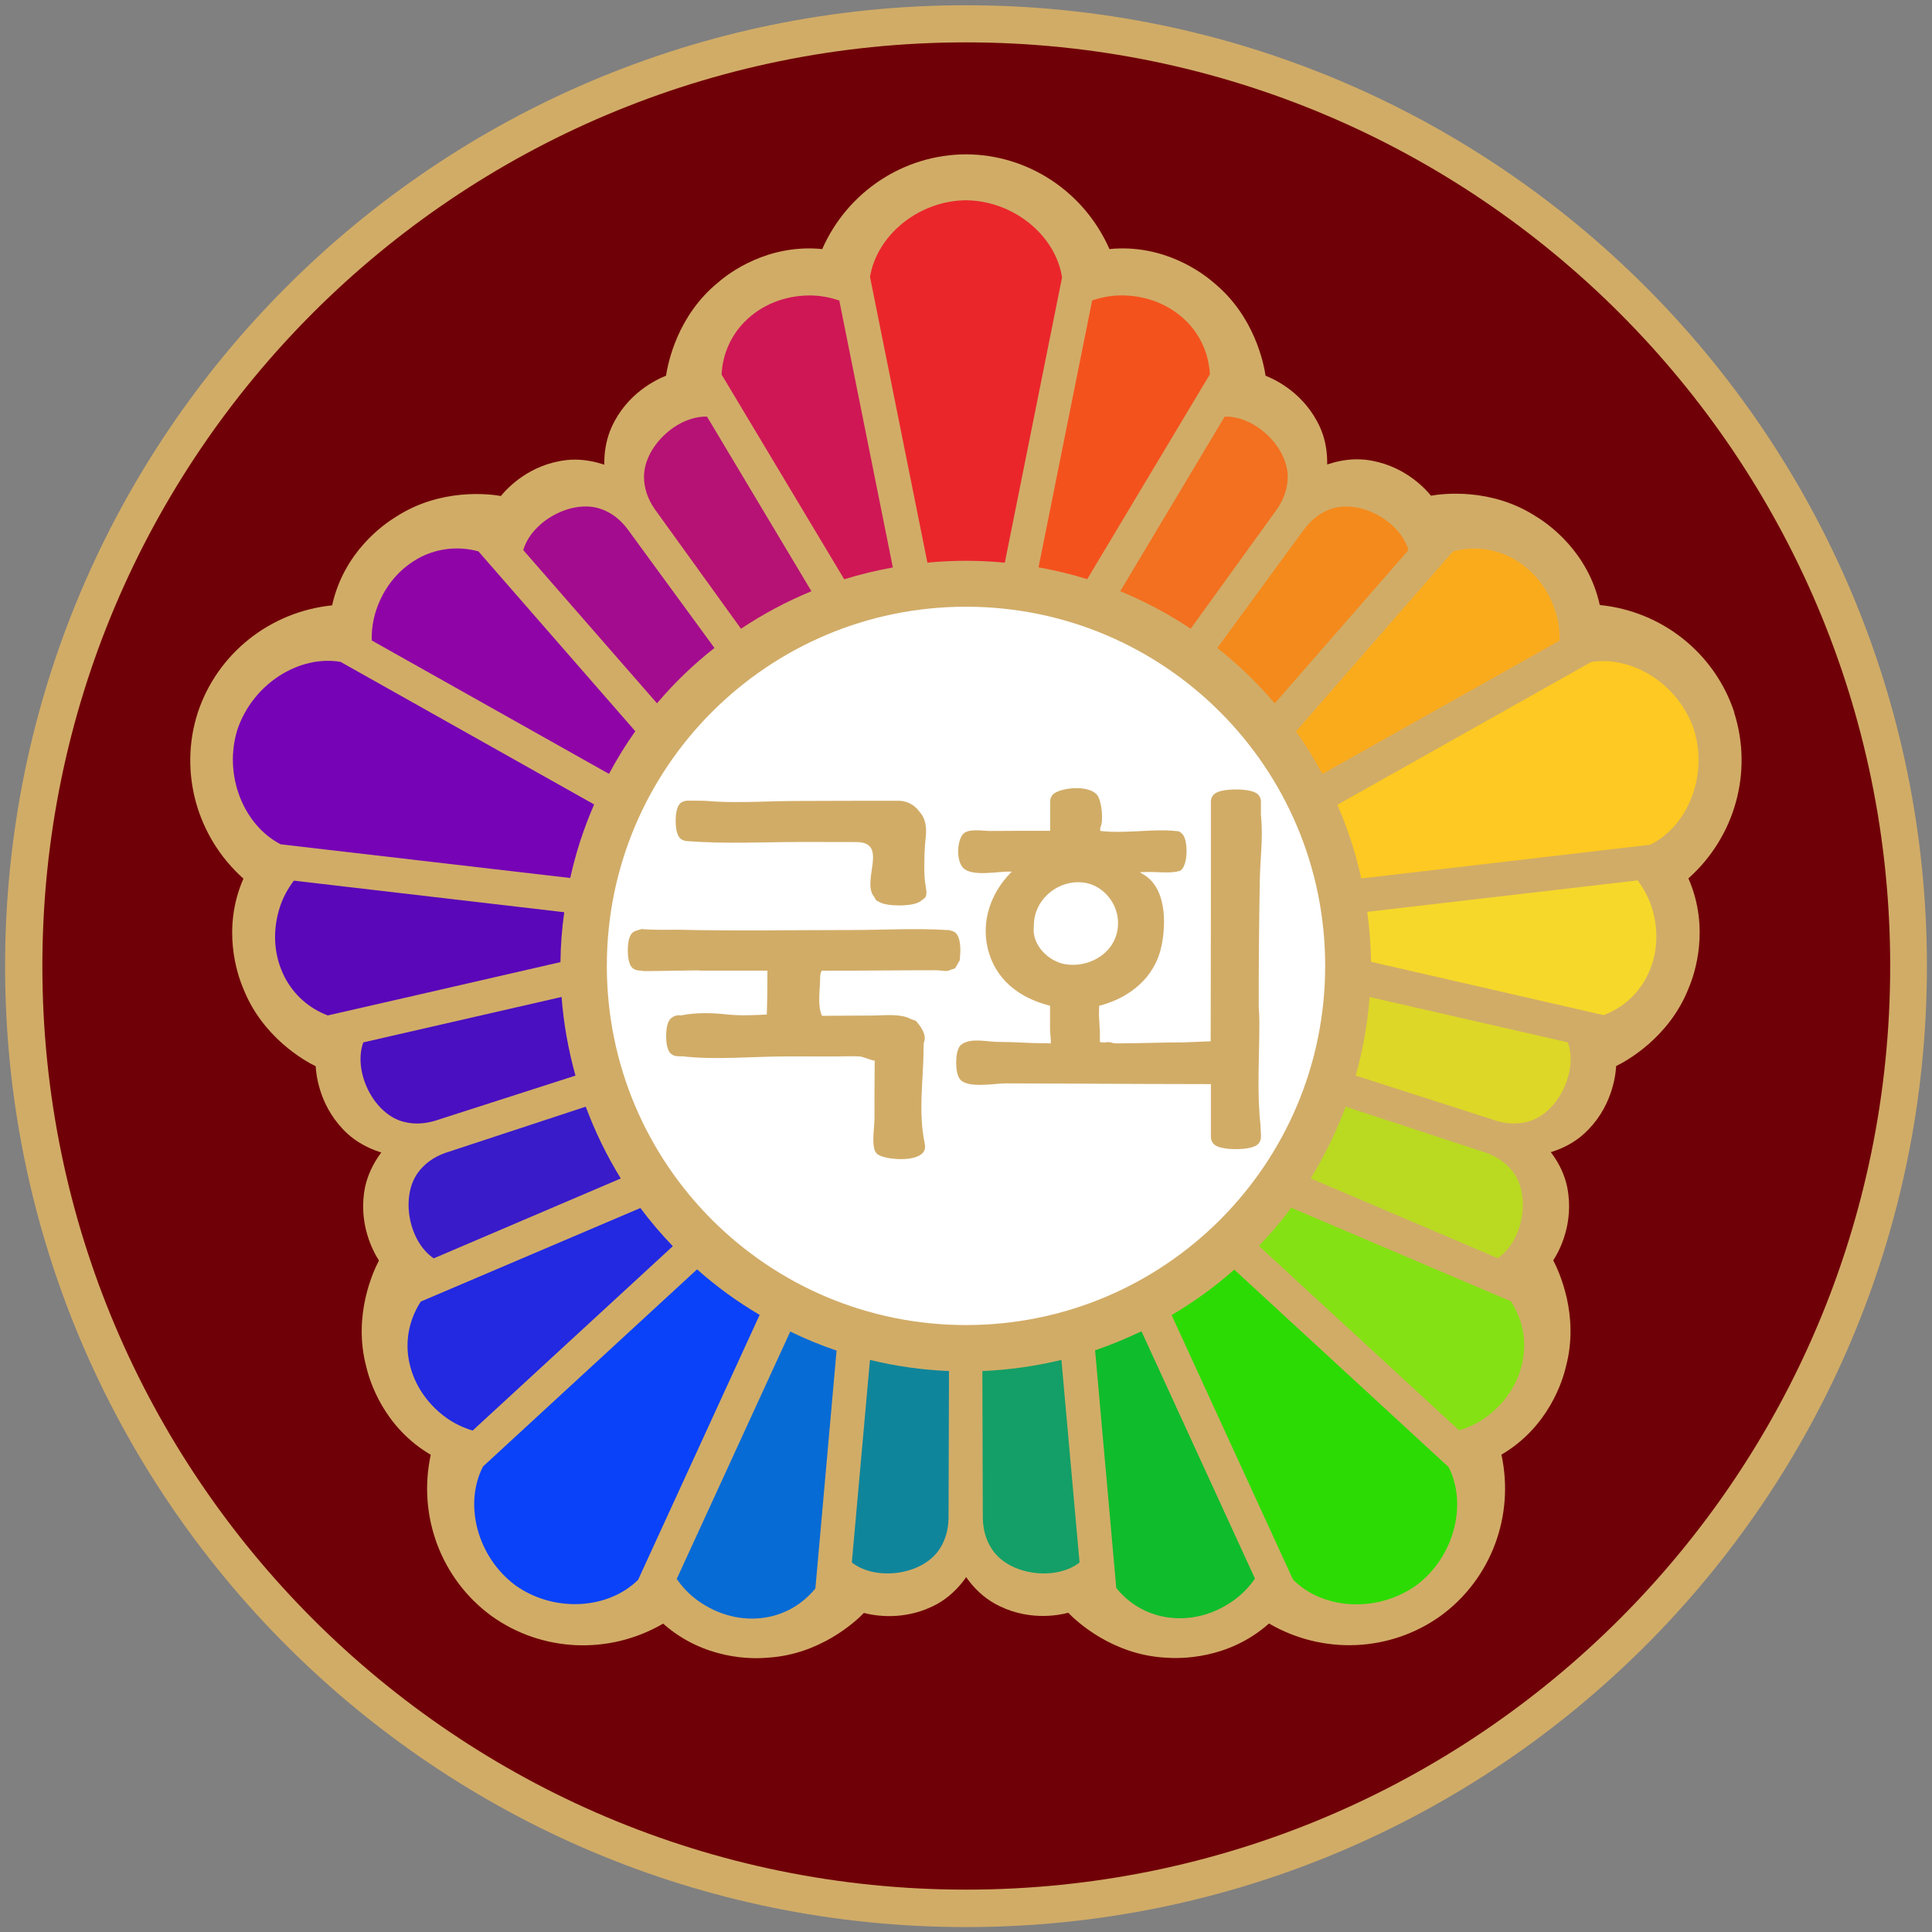 <?xml version="1.0" encoding="utf-8"?>
<!-- Generator: Adobe Illustrator 24.0.0, SVG Export Plug-In . SVG Version: 6.00 Build 0)  -->
<svg version="1.1" id="레이어_1" xmlns="http://www.w3.org/2000/svg" xmlns:xlink="http://www.w3.org/1999/xlink" x="0px"
	 y="0px" viewBox="0 0 342 342" style="enable-background:new 0 0 342 342;" xml:space="preserve">
<rect x="0" y="0" width="342" height="342" fill="#808080" stroke="none"/>
<style type="text/css">
	.st0{fill:#D1AC67;}
	.st1{fill:#700007;}
	.st2{fill:#FFFFFF;}
	.st3{fill:#139F67;}
	.st4{fill:#B9DA21;}
	.st5{fill:#0FBC2C;}
	.st6{fill:#84E113;}
	.st7{fill:#2CDB04;}
	.st8{fill:#391BCA;}
	.st9{fill:#0F859B;}
	.st10{fill:#2229E1;}
	.st11{fill:#076BD5;}
	.st12{fill:#0942F8;}
	.st13{fill:#DDD727;}
	.st14{fill:#F48A1C;}
	.st15{fill:#F6D82A;}
	.st16{fill:#FAAB1C;}
	.st17{fill:#FDC922;}
	.st18{fill:#A30C8F;}
	.st19{fill:#4A0FC0;}
	.st20{fill:#8F04A7;}
	.st21{fill:#5A07B9;}
	.st22{fill:#7603B6;}
	.st23{fill:#F2701F;}
	.st24{fill:#B61275;}
	.st25{fill:#F4521D;}
	.st26{fill:#CF1756;}
	.st27{fill:#EA262B;}
</style>
<path class="st0" d="M171,0.93C77.08,0.93,0.9,77.08,0.9,171.03c0,93.93,76.16,170.1,170.1,170.1s170.1-76.14,170.1-170.1
	C341.1,77.1,264.97,0.93,171,0.93"/>
<path class="st1" d="M171,7.5C80.73,7.5,7.5,80.68,7.5,171c0,90.28,73.19,163.5,163.5,163.5c90.36,0,163.6-73.18,163.6-163.5
	C334.6,80.71,261.32,7.5,171,7.5z M170.98,27.32c11,0.03,20.95,6.62,25.41,16.77c9.63-0.95,16.48,4.24,18.35,5.86
	c7.39,5.97,9,14.6,9.29,16.56c1.72,0.68,6.91,3.12,9.63,9.11c0.85,1.85,1.28,4.03,1.28,6.29v0.32c0.11-0.04,0.23-0.08,0.35-0.12
	c2.14-0.7,4.36-0.94,6.39-0.73c6.54,0.75,10.46,4.92,11.63,6.37c1.97-0.36,10.66-1.48,18.6,3.68c2.14,1.29,9.21,6.21,11.28,15.67
	c11.03,1.1,20.35,8.52,23.81,19l-0.02,0.05c3.35,10.47,0.17,21.96-8.1,29.34c3.88,8.87,1.07,16.99,0.1,19.28
	c-3.41,8.87-11.1,13.07-12.89,13.94c-0.11,1.86-0.82,7.55-5.68,11.98c-1.51,1.38-3.45,2.48-5.6,3.17c-0.09,0.02-0.2,0.06-0.3,0.09
	c0.08,0.09,0.16,0.19,0.22,0.28c1.34,1.84,2.27,3.86,2.68,5.86c1.32,6.44-1.44,11.47-2.46,13.02c0.93,1.77,4.7,9.68,2.24,18.83
	c-0.56,2.43-3.06,10.67-11.41,15.56c2.35,10.84-1.83,22-10.72,28.51c-8.93,6.43-20.85,6.96-30.42,1.38
	c-7.23,6.42-15.83,6.24-18.29,6.05c-9.5-0.51-15.87-6.51-17.25-7.95c-1.8,0.48-7.43,1.56-13.15-1.7c-1.78-1.02-3.42-2.52-4.74-4.35
	c-0.07-0.08-0.13-0.18-0.19-0.27c-0.06,0.1-0.14,0.21-0.2,0.31c-1.32,1.82-2.97,3.33-4.74,4.35c-5.72,3.24-11.36,2.17-13.15,1.69
	c-1.38,1.42-7.76,7.44-17.22,7.93c-2.48,0.23-11.08,0.39-18.32-6.04c-9.57,5.58-21.49,5.05-30.42-1.38
	c-8.88-6.51-13.07-17.67-10.72-28.51c-8.35-4.89-10.84-13.12-11.4-15.53c-2.46-9.18,1.3-17.09,2.23-18.85
	c-1-1.56-3.77-6.58-2.45-13.03c0.43-1.99,1.35-4.02,2.68-5.85c0.06-0.08,0.13-0.17,0.19-0.25c-0.11-0.04-0.23-0.08-0.34-0.11
	c-2.14-0.7-4.08-1.79-5.6-3.17c-4.86-4.44-5.57-10.13-5.68-11.99c-1.79-0.86-9.48-5.07-12.88-13.92
	c-0.97-2.29-3.79-10.42,0.09-19.29c-8.27-7.38-11.45-18.88-8.09-29.36c3.45-10.46,12.78-17.89,23.79-19.01
	c2.08-9.45,9.14-14.36,11.26-15.65c7.97-5.18,16.66-4.06,18.61-3.71c1.18-1.44,5.1-5.63,11.65-6.36c2.02-0.23,4.23,0.04,6.38,0.73
	l0.3,0.09c-0.02-0.1-0.02-0.23-0.02-0.35c0-2.25,0.46-4.44,1.29-6.29c2.72-5.99,7.91-8.43,9.64-9.11c0.29-1.97,1.9-10.59,9.27-16.55
	c1.87-1.64,8.75-6.82,18.38-5.87C150.01,33.95,159.97,27.36,170.98,27.32L170.98,27.32z"/>
<path class="st2" d="M171,107.4c-35.11,0-63.58,28.46-63.58,63.58c0,35.11,28.47,63.58,63.58,63.58c35.12,0,63.58-28.46,63.58-63.58
	S206.12,107.4,171,107.4z M190.315,139.521c1.655-0.042,3.316,0.328,3.999,1.343c0.68,1.012,1.094,4.499,0.466,5.616l-0.02,0.04
	v0.57c0,0,0.18,0.02,0.18,0.02c3.89,0.432,7.792-0.232,11.69-0.11c0.64,0.02,1.34,0.09,2.04,0.16c0.31,0.17,0.56,0.37,0.67,0.54
	l0.05,0.05c0.44,0.57,0.65,1.69,0.65,2.92c0,1.02-0.15,1.96-0.45,2.58c0,0-0.04,0.07-0.03,0.08c-0.11,0.28-0.27,0.49-0.41,0.62
	c-0.14,0.14-0.25,0.2-0.272,0.207c-1.671,0.501-3.837,0.169-5.578,0.203c0,0-1.52,0.03-1.52,0.03s0.44,0.3,0.443,0.301
	c4.286,2.314,4.24,8.804,3.351,12.902c-1.19,5.49-5.595,9.014-10.854,10.416c0,0-0.15,0.04-0.15,0.04l-0.04,1.61l0.17,3.13v1.69
	l0.81,0.07l0.03-0.01c0.17-0.04,0.37-0.06,0.59-0.06c0.37,0,0.7,0.07,0.89,0.16l0.04,0.01h0.04h0.06h0.06
	c0.04,0.01,0.13,0.04,0.26,0.05c0,0,0.149,0,0.15,0c3.991,0,7.999-0.18,11.97-0.18c0,0,4.71-0.19,4.71-0.19s0.01-4.234,0.01-4.24
	c0.03-12.741,0.03-25.479,0.03-38.22c0-0.14,0.03-0.98,0.81-1.46c0.72-0.45,2.11-0.66,3.62-0.66s2.91,0.21,3.62,0.66
	c0.77,0.48,0.81,1.33,0.81,1.46v2.38c0,0,0.069,0.872,0.07,0.88c0.274,3.442-0.207,7.14-0.268,10.601
	c-0.135,7.579-0.21,15.149-0.192,22.729c0.09,0.9,0.11,1.8,0.11,2.7c0,5.983-0.449,12.189,0.21,18.12c0,0,0.04,1.13,0.04,1.13
	l0.03,0.18c0,0,0,0.69,0,0.71c0,0.13-0.04,0.98-0.81,1.46c-0.72,0.45-2.11,0.66-3.62,0.66s-2.91-0.21-3.62-0.66
	c-0.77-0.48-0.81-1.33-0.81-1.47v-9.38h-0.2c0,0-0.268,0-0.27,0c-7.991,0-15.982-0.051-23.972-0.089
	c-4-0.019-7.999-0.036-11.999-0.041c-1.775-0.003-6.671,0.96-7.999-0.759c-0.44-0.57-0.65-1.7-0.65-2.92s0.21-2.35,0.65-2.92
	c0.13-0.18,0.3-0.31,0.519-0.44c1.635-0.966,3.998-0.39,5.869-0.314c2.996,0,6.009,0.254,8.992,0.254c0.17,0,0.34,0.01,0.51,0.02
	l0.2,0.01l0.02-0.49l-0.14-1.84v-4.34c0,0-0.15-0.04-0.15-0.04c-5.314-1.388-9.608-4.592-10.91-10.235
	c-1.109-4.806,0.614-9.676,3.98-13.155c0,0,0.3-0.31,0.3-0.31c-2.171-0.152-6.85,1.001-8.556-0.62
	c-1.264-1.201-1.184-4.591-0.138-5.947c0.919-1.176,3.57-0.622,4.857-0.637c3.549-0.04,7.089-0.026,10.637-0.026c0,0,0-5.21,0-5.23
	c0-0.13,0.03-0.979,0.809-1.46C187.503,139.891,188.907,139.557,190.315,139.521z M134.861,141.912
	c1.973-0.052,3.939-0.116,5.875-0.125c6.105-0.028,12.23-0.037,18.313-0.037c1.09,0,2.09,0.39,2.87,1.03
	c0.1,0.09,0.19,0.17,0.28,0.26c0.08,0.06,0.13,0.1,0.17,0.15l0.01,0.04l0.03,0.03c0.13,0.14,0.24,0.27,0.34,0.42
	c0,0,0.018,0.027,0.037,0.047c1.075,1.132,1.267,2.835,1.099,4.311c-0.248,2.186-0.294,4.397-0.251,6.594
	c0.021,1.051,0.21,2.029,0.338,3.011c0.05,0.381,0.052,0.757-0.124,1.112c-0.179,0.362-0.705,0.518-0.849,0.806
	c0,0,0.03-0.09,0.03-0.09l-0.21,0.14c-0.02,0.01-0.03,0.02-0.03,0.02c-0.72,0.44-2.11,0.65-3.61,0.65s-2.88-0.2-3.6-0.65
	c-0.24-0.1-0.45-0.22-0.52-0.32c-0.07-0.09-0.19-0.34-0.287-0.507c-2.404-2.832,2.654-9.709-3.153-9.741
	c-3.201-0.018-6.401-0.011-9.602-0.017c-6.756,0-13.667,0.377-20.398-0.155c-0.03,0-0.05-0.01-0.1-0.01l-0.05-0.01
	c-0.33-0.04-0.87-0.18-1.22-0.64c-0.44-0.57-0.65-1.7-0.65-2.92s0.21-2.35,0.65-2.92c0.46-0.62,1.33-0.66,1.47-0.66
	c0,0,2.53,0,2.55,0.01l0.03,0.01c0,0,0.58,0.01,0.58,0.01C128.15,142.057,131.515,142.001,134.861,141.912z M190.839,156.165
	c-3.921,0.003-7.829,3.177-7.829,7.705c0,0.13-0.02,0.2-0.02,0.331c-0.279,3.15,2.67,6.022,5.616,6.491
	c3.319,0.528,6.972-1.013,8.525-4.012c1.286-2.483,0.96-5.534-0.75-7.743C194.885,157.005,192.86,156.163,190.839,156.165z
	 M117.218,164.591c0.967,0.001,1.935-0.011,2.842-0.011c10.175,0.237,20.402,0.05,30.58,0.05c5.736,0,11.417-0.356,17.14,0.01h0.09
	c0.05,0,0.13,0.01,0.23,0.02l0.04,0.04c0.33,0.05,0.87,0.19,1.21,0.64c0.45,0.57,0.66,1.69,0.65,2.92c0,0.33-0.02,0.66-0.05,0.97
	c-0.01,0.09-0.02,0.17-0.03,0.25v0.05c0,0.11,0.01,0.21,0.01,0.28c0,0.1-0.01,0.16-0.04,0.2c-0.38,0.54-0.37,0.73-0.83,1.37
	c-0.08,0.17-0.52,0.12-0.93,0.37c-0.15,0.09-0.45,0.14-0.76,0.13c-0.27,0-0.55-0.03-0.78-0.06c-0.35-0.05-0.679-0.07-0.999-0.07
	c-6.717-0.001-13.434,0.09-20.151,0.09c0,0-0.05,0.12-0.05,0.12c-0.17,0.36-0.21,0.79-0.21,1.23c0,1.925-0.506,4.699,0.28,6.51
	c0,0,0.05,0.12,0.05,0.12c2.912,0,5.823-0.058,8.735-0.05c1.987,0.005,4.447-0.33,6.345,0.33c0.23,0.08,0.44,0.17,0.63,0.28
	c0.57,0.23,0.79,0.26,0.87,0.31c0.07,0.03,0.16,0.14,0.5,0.58c0.7,0.88,1.11,1.74,1.11,2.5c0,0.27-0.05,0.52-0.15,0.77l-0.01,0.04
	v0.04c-0.04,0.23-0.05,0.49-0.05,0.75c0,5.744-0.994,11.369,0.21,17.09c0.04,0.19,0.06,0.369,0.06,0.53
	c0,2.893-6.632,2.422-8.24,1.45c-0.479-0.29-0.67-0.699-0.75-1.029c-0.399-1.64,0.026-3.812,0.03-5.536
	c0-2.918-0.001-5.837,0.029-8.755v-0.14c0-0.36,0.01-0.71,0.01-1.02v-0.25c0,0-0.129,0.03-0.13,0.03
	c-0.194,0.045-1.961-0.687-2.479-0.723c-1.39-0.096-2.82-0.002-4.214-0.003c-2.916-0.002-5.831-0.004-8.747-0.006
	c-6.023-0.004-12.573,0.669-18.501-0.028h-0.11c-0.12,0.02-0.19,0.03-0.24,0.03c-0.03,0-0.06,0-0.1-0.02l-0.03-0.01h-0.26
	c-0.13,0-0.99-0.04-1.46-0.66c-0.03-0.02-0.06-0.07-0.09-0.13c-0.38-0.6-0.56-1.65-0.56-2.79c0-1.22,0.21-2.35,0.65-2.92
	c0.12-0.17,0.27-0.29,0.43-0.38c0.34-0.26,0.73-0.38,1.23-0.38c0.11,0,0.21,0.01,0.32,0.02h0.04c0,0,0.048-0.01,0.05-0.01
	c2.536-0.507,5.304-0.453,7.868-0.172c2.409,0.264,4.765,0.161,7.231,0.034c0.087-2.506,0.111-5.009,0.111-7.517
	c0-0.014,0-0.055,0-0.055v-0.2h-12.04c0,0-0.05-0.05-0.05-0.05c-3.25,0.025-6.518,0.13-9.76,0.13c-0.19,0-0.35-0.03-0.44-0.07
	l-0.04-0.02h-0.27c-0.13,0-1-0.04-1.47-0.66c-0.44-0.57-0.65-1.7-0.65-2.92s0.21-2.35,0.65-2.92c0.3-0.4,0.75-0.56,1.08-0.62h0.03
	l0.03-0.02c0.1-0.05,0.22-0.11,0.47-0.14l0.06-0.01l0.04-0.04c0-0.01,0.039-0.03,0.137-0.02
	C114.735,164.565,115.976,164.59,117.218,164.591z"/>
<path class="st3" d="M173.9,242.7c4.69-0.2,9.38-0.85,13.99-1.97c1.55,17.47,3.06,34.13,3.21,35.87c-0.11,0.08-0.19,0.14-0.19,0.14
	c-4.26,3.09-12.02,2.06-15.1-2.19c-1.15-1.58-1.77-3.5-1.83-5.72L173.9,242.7z"/>
<path class="st4" d="M238.2,195.9c-1.63,4.39-3.7,8.66-6.19,12.7c16.14,6.87,31.52,13.44,33.12,14.13c0.12-0.08,0.2-0.15,0.2-0.15
	c4.25-3.07,5.68-10.78,2.58-15.03c-1.15-1.57-2.79-2.75-4.88-3.5L238.2,195.9z"/>
<path class="st5" d="M197.6,281.1c2.22,2.76,5.3,4.58,8.78,5.16c4.17,0.69,8.46-0.39,12.1-3.03c1.44-1.05,2.66-2.33,3.67-3.79
	c-2.97-6.47-12.42-27.06-20.09-43.78c-2.69,1.29-5.43,2.42-8.21,3.37C195.34,255.77,197.07,275.19,197.6,281.1"/>
<path class="st6" d="M258.3,253.2c1.7-0.52,3.3-1.27,4.73-2.32c3.64-2.65,6-6.41,6.62-10.57c0.53-3.49-0.25-6.98-2.19-9.95
	c-5.47-2.33-23.4-9.97-38.88-16.57c-1.75,2.36-3.67,4.61-5.73,6.76c13.53,12.47,30.2,27.81,35.44,32.65"/>
<path class="st7" d="M207.4,232.8c9.19,20.01,19.61,42.75,21.48,46.8c5.25,5.34,14.88,5.97,21.81,1.05
	c6.68-4.97,9.12-14.25,5.75-20.94c-3.48-3.22-21.81-20.1-37.95-34.96c-1.7,1.49-3.47,2.93-5.34,4.28c-1.88,1.36-3.8,2.61-5.76,3.77"
	/>
<path class="st8" d="M103.69,195.9c1.63,4.4,3.7,8.66,6.2,12.71c-16.14,6.88-31.52,13.45-33.11,14.14
	c-0.13-0.08-0.22-0.15-0.22-0.15c-4.24-3.08-5.66-10.78-2.57-15.03c1.16-1.58,2.79-2.77,4.88-3.5L103.69,195.9z"/>
<path class="st9" d="M167.99,242.7c-4.68-0.19-9.37-0.84-13.99-1.97c-1.56,17.48-3.06,34.13-3.21,35.85c0.11,0.1,0.2,0.16,0.2,0.16
	c4.24,3.09,12.01,2.05,15.09-2.19c1.16-1.57,1.77-3.5,1.83-5.72L167.99,242.7z"/>
<path class="st10" d="M74.49,230.4c-1.93,2.97-2.72,6.45-2.19,9.94c0.65,4.17,3,7.93,6.63,10.58c1.44,1.04,3.04,1.8,4.73,2.32
	c5.25-4.84,21.9-20.18,35.44-32.64c-2.06-2.15-3.99-4.41-5.74-6.76C97.89,220.43,79.96,228.07,74.49,230.4"/>
<path class="st11" d="M119.79,279.5c1.01,1.46,2.23,2.74,3.67,3.79c3.64,2.63,7.94,3.72,12.1,3.03c3.48-0.57,6.55-2.4,8.78-5.14
	c0.52-5.93,2.25-25.35,3.75-42.1c-2.8-0.94-5.52-2.07-8.2-3.37c-7.69,16.73-17.13,37.33-20.1,43.8"/>
<path class="st12" d="M123.39,224.7c-16.19,14.93-34.6,31.88-37.88,34.89c-3.45,6.65-1.06,16,5.75,21.06c6.8,4.83,16.36,4.28,21.7-1
	c1.98-4.3,12.37-26.96,21.51-46.89c-1.95-1.15-3.86-2.4-5.73-3.75c-1.87-1.37-3.66-2.81-5.36-4.32"/>
<path class="st13" d="M239.98,190.4c1.28-4.52,2.11-9.18,2.47-13.91c17.1,3.91,33.4,7.63,35.1,8.03c0.05,0.13,0.07,0.23,0.07,0.23
	c1.62,4.99-1.76,12.06-6.75,13.68c-1.86,0.6-3.88,0.6-6-0.04L239.98,190.4z"/>
<path class="st14" d="M215.48,114.7c3.69,2.91,7.09,6.18,10.18,9.81c11.52-13.23,22.52-25.81,23.66-27.13
	c-0.03-0.13-0.06-0.24-0.06-0.24c-1.63-4.99-8.52-8.72-13.5-7.1c-1.87,0.6-3.5,1.81-4.85,3.57L215.48,114.7z"/>
<path class="st15" d="M283.88,179.7c3.31-1.26,5.98-3.62,7.61-6.76c1.94-3.75,2.25-8.16,0.86-12.44c-0.56-1.7-1.4-3.24-2.46-4.66
	c-7.08,0.82-29.59,3.46-47.86,5.57c0.4,2.96,0.64,5.92,0.67,8.85C259.08,174.02,278.08,178.38,283.88,179.7"/>
<path class="st16" d="M276.08,113.4c0.03-1.77-0.19-3.53-0.75-5.23c-1.39-4.27-4.24-7.67-8.01-9.56c-3.16-1.59-6.71-1.92-10.12-1
	c-3.92,4.49-16.73,19.18-27.78,31.85c1.71,2.39,3.25,4.92,4.66,7.55c16.04-9.02,35.79-20.12,42.01-23.62"/>
<path class="st17" d="M240.98,155.5c21.87-2.55,46.73-5.44,51.15-5.97c6.7-3.33,10.27-12.3,7.72-20.41
	c-2.66-7.89-10.72-13.07-18.15-11.95c-4.12,2.32-25.84,14.54-44.96,25.29c0.9,2.08,1.72,4.21,2.43,6.41c0.72,2.2,1.3,4.41,1.8,6.63"
	/>
<path class="st18" d="M126.47,114.7c-3.69,2.89-7.09,6.17-10.17,9.8c-11.53-13.23-22.53-25.81-23.67-27.12
	c0.04-0.14,0.07-0.24,0.07-0.24c1.63-5,8.52-8.72,13.5-7.1c1.87,0.6,3.5,1.8,4.84,3.56L126.47,114.7z"/>
<path class="st19" d="M101.87,190.4c-1.26-4.51-2.1-9.17-2.46-13.92c-17.1,3.93-33.4,7.64-35.09,8.04
	c-0.05,0.13-0.09,0.23-0.09,0.23c-1.62,5,1.76,12.06,6.75,13.69c1.87,0.6,3.88,0.59,6.01-0.04L101.87,190.4z"/>
<path class="st20" d="M84.68,97.6c-3.41-0.93-6.97-0.59-10.13,0.97c-3.77,1.92-6.62,5.3-8,9.57c-0.55,1.7-0.78,3.46-0.75,5.23
	c6.21,3.49,25.97,14.6,42,23.62c1.41-2.63,2.96-5.16,4.66-7.55c-11.05-12.67-23.86-27.35-27.77-31.84"/>
<path class="st21" d="M52.01,155.9c-1.07,1.42-1.91,2.97-2.46,4.65c-1.39,4.27-1.08,8.7,0.86,12.45c1.63,3.14,4.31,5.5,7.61,6.75
	c5.81-1.32,24.81-5.67,41.19-9.44c0.03-2.94,0.26-5.88,0.67-8.83c-18.28-2.14-40.79-4.76-47.87-5.59"/>
<path class="st22" d="M105.17,142.4c-19.19-10.79-41-23.06-44.89-25.24c-7.38-1.24-15.53,3.92-18.25,11.98
	c-2.49,7.95,0.99,16.87,7.66,20.32c4.7,0.55,29.46,3.43,51.25,5.96c0.49-2.2,1.08-4.4,1.79-6.6
	C103.45,146.63,104.27,144.48,105.17,142.4"/>
<path class="st23" d="M210.77,111.3c-3.9-2.61-8.08-4.84-12.47-6.64c9.01-15.05,17.58-29.4,18.48-30.9c0.15,0,0.25-0.01,0.25-0.01
	c5.26,0,10.92,5.4,10.92,10.65c0,1.96-0.63,3.88-1.88,5.71L210.77,111.3z"/>
<path class="st24" d="M131.17,111.3c3.91-2.61,8.08-4.84,12.47-6.64c-9.01-15.05-17.59-29.4-18.48-30.9c-0.14,0-0.24-0.01-0.24-0.01
	c-5.25,0-10.92,5.4-10.92,10.65c0,1.96,0.63,3.88,1.89,5.71L131.17,111.3z"/>
<path class="st25" d="M214.17,66.28c-0.18-3.53-1.59-6.82-4.07-9.33c-2.97-2.99-7.09-4.66-11.58-4.66c-1.79,0-3.52,0.33-5.19,0.9
	c-1.4,6.99-5.86,29.2-9.49,47.24c2.94,0.53,5.82,1.22,8.62,2.09c8.63-14.42,18.65-31.14,21.7-36.24"/>
<path class="st26" d="M148.57,53.2c-1.67-0.57-3.41-0.9-5.19-0.9c-4.5,0-8.61,1.67-11.57,4.66c-2.48,2.51-3.9,5.8-4.08,9.33
	c3.07,5.11,13.08,21.83,21.71,36.25c2.81-0.87,5.69-1.56,8.61-2.09C154.43,82.4,149.97,60.19,148.57,53.2"/>
<path class="st27" d="M177.87,99.6c4.33-21.59,9.25-46.12,10.13-50.49c-1.12-7.41-8.54-13.57-17.02-13.66
	c-8.34,0.09-15.76,6.16-16.97,13.57c0.93,4.64,5.84,29.08,10.16,50.58c2.25-0.22,4.53-0.33,6.83-0.33
	C173.32,99.27,175.61,99.39,177.87,99.6"/>
</svg>
